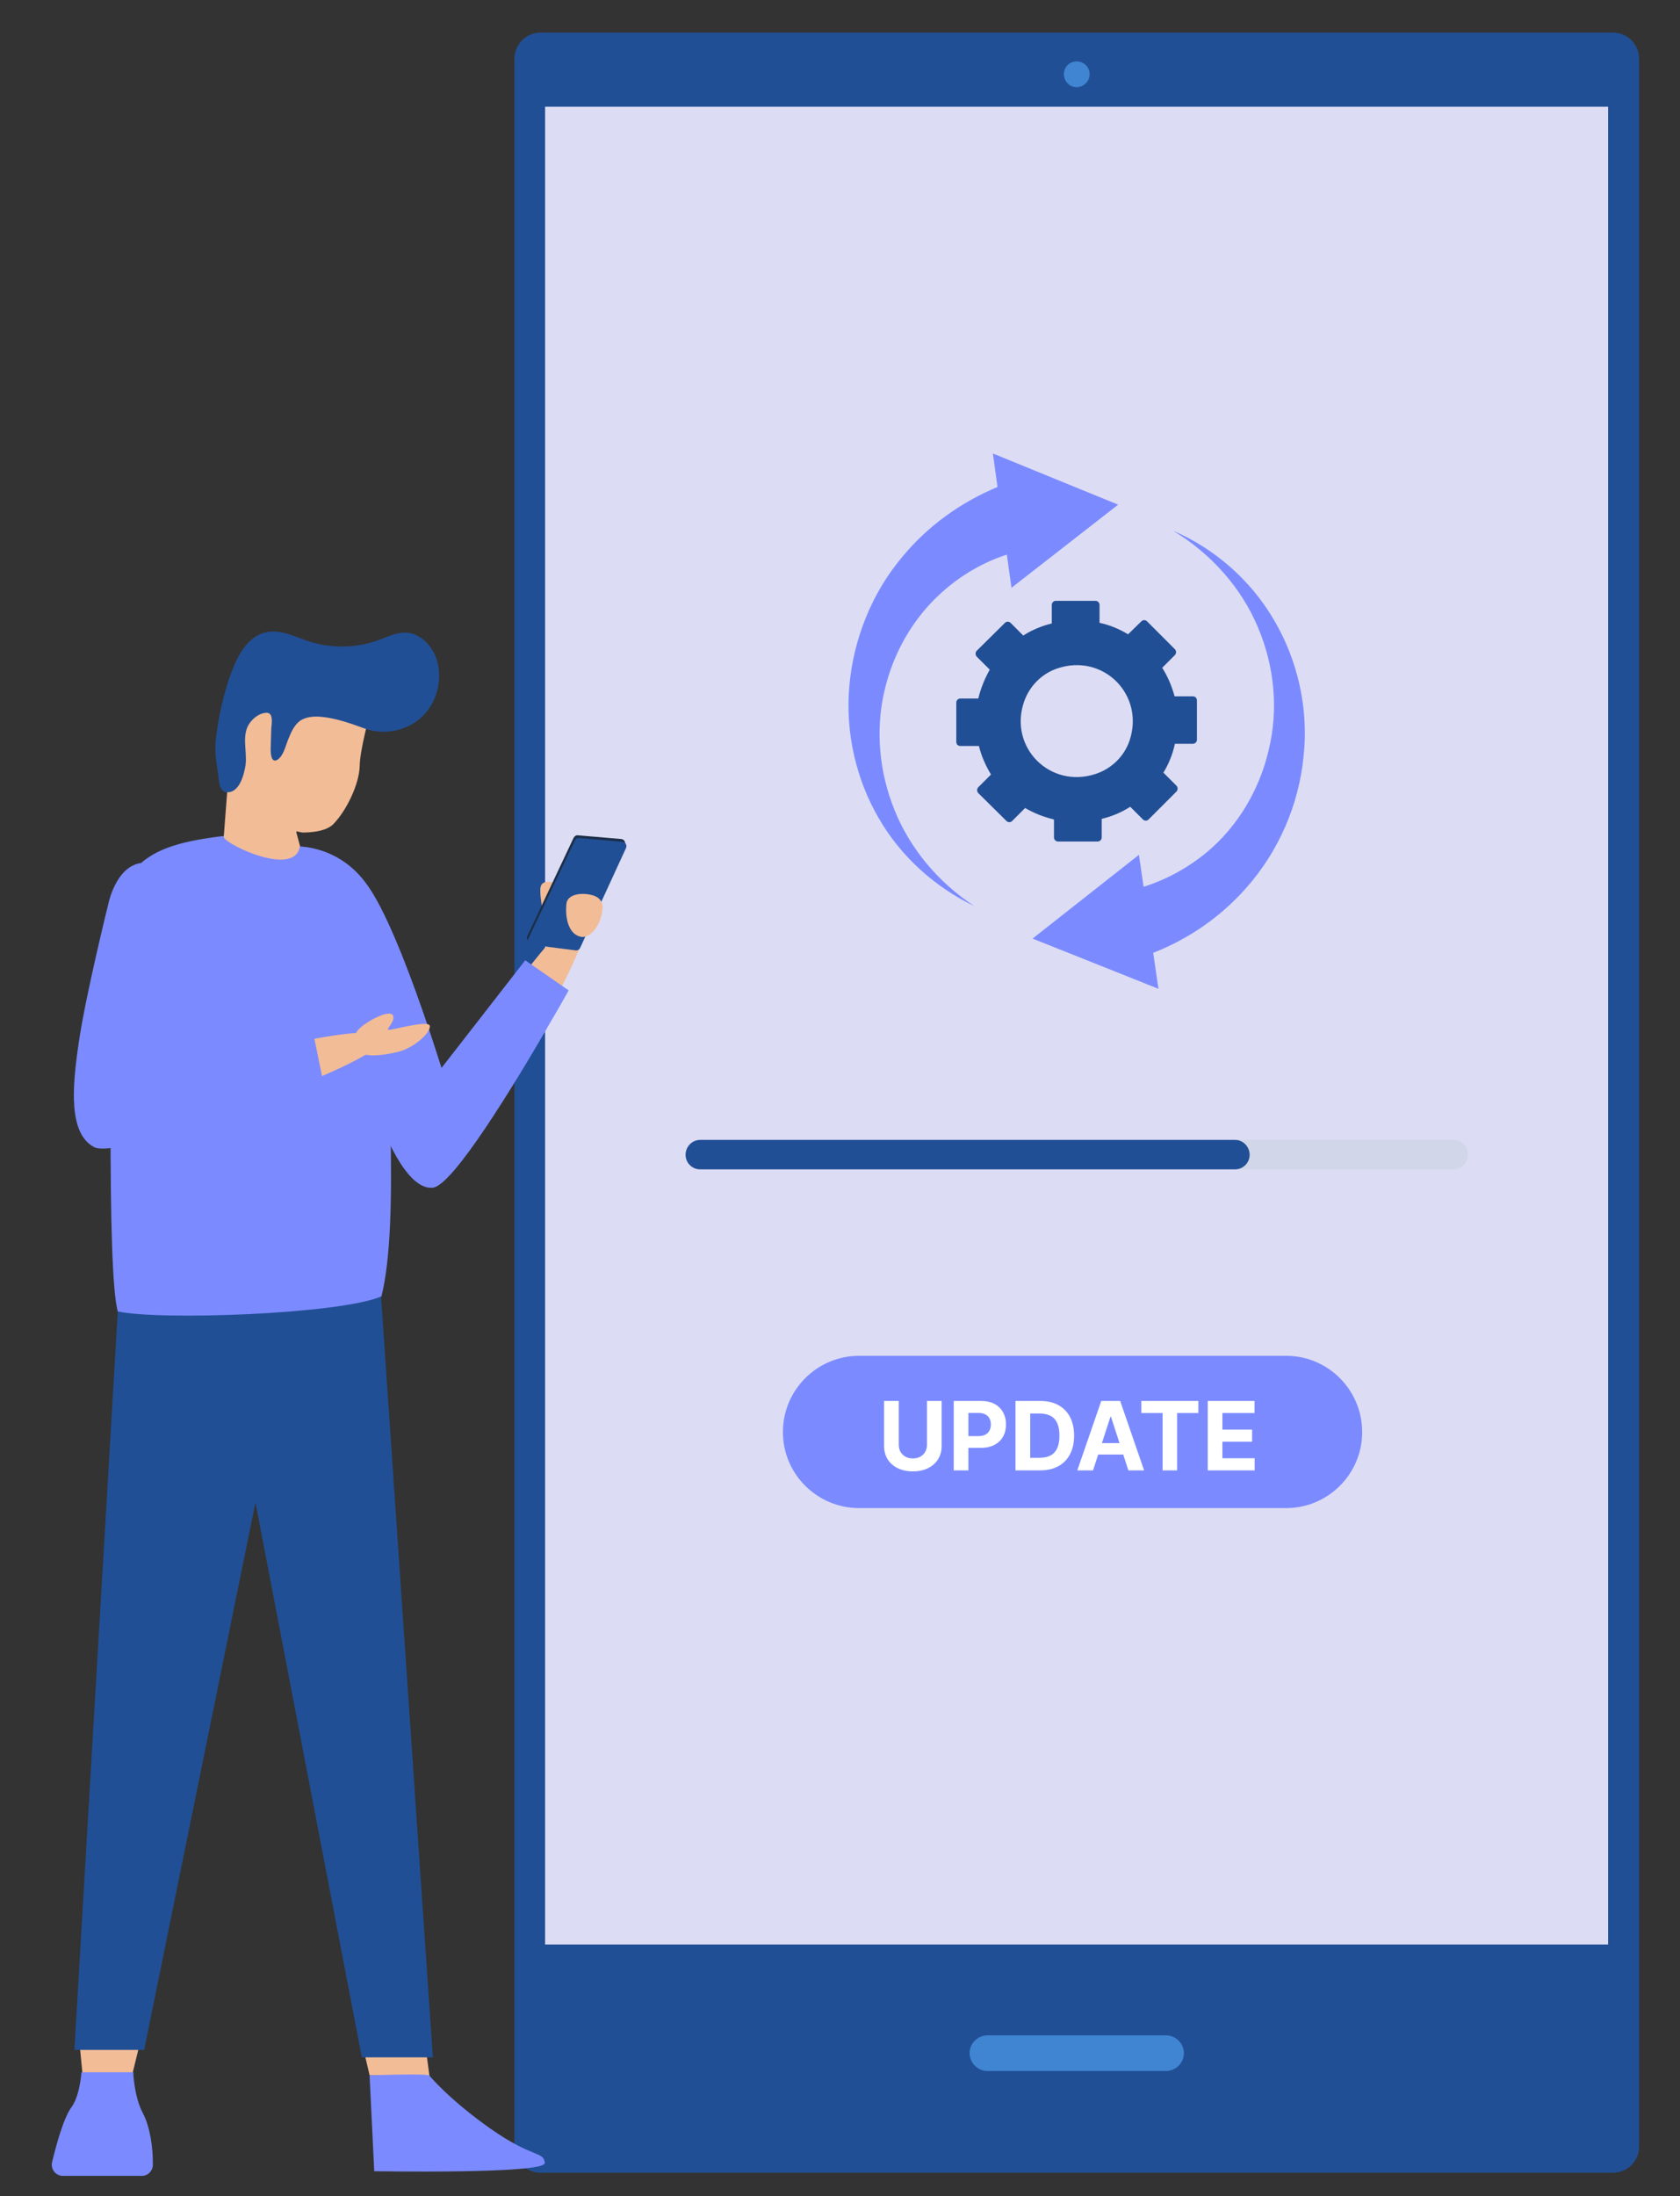 <svg width="88" height="115" viewBox="0 0 88 115" fill="none" xmlns="http://www.w3.org/2000/svg">
<rect x="0" y="0" width="88" height="115" fill="#333333" stroke="none"/>
<g clip-path="url(#clip0_3_12196)">
<path d="M85.858 3.069V112.417C85.858 113.18 85.241 113.781 84.477 113.781H28.326C27.562 113.781 26.945 113.18 26.945 112.417V3.086C26.945 2.322 27.562 1.705 28.326 1.705H84.477C85.241 1.705 85.858 2.322 85.858 3.069Z" fill="url(#paint0_linear_3_12196)"/>
<path d="M84.234 5.588V101.827H28.553V5.588H84.234Z" fill="url(#paint1_linear_3_12196)"/>
<path d="M61.071 108.454H51.732C51.212 108.454 50.789 108.032 50.789 107.512C50.789 107.008 51.212 106.586 51.732 106.586H61.071C61.591 106.586 62.013 107.008 62.013 107.512C62.013 108.032 61.591 108.454 61.071 108.454Z" fill="#3F85D1"/>
<path d="M57.076 3.883C57.076 4.256 56.767 4.565 56.393 4.565C56.02 4.565 55.727 4.256 55.727 3.883C55.727 3.509 56.02 3.217 56.393 3.217C56.767 3.217 57.076 3.509 57.076 3.883Z" fill="#3F85D1"/>
<path d="M49.311 31.041C50.319 30.131 51.488 29.449 52.739 29.043L52.982 30.781L58.57 26.428L52.008 23.748L52.251 25.502C50.302 26.314 48.581 27.565 47.281 29.141C45.641 31.074 44.698 33.51 44.487 35.947C44.276 38.367 44.845 40.819 46.03 42.85C47.2 44.88 49.003 46.472 51.033 47.447C49.149 46.212 47.671 44.442 46.859 42.427C46.047 40.43 45.852 38.221 46.323 36.206C46.778 34.192 47.833 32.373 49.311 31.041Z" fill="url(#paint2_linear_3_12196)"/>
<path d="M66.724 32.453C65.489 30.341 63.589 28.717 61.445 27.791C63.443 28.993 65.035 30.796 65.895 32.859C66.773 34.922 66.968 37.212 66.448 39.307C65.96 41.386 64.823 43.27 63.264 44.586C62.257 45.431 61.104 46.064 59.902 46.438L59.658 44.765L54.087 49.151L60.681 51.782L60.405 49.898C62.273 49.167 63.93 48.014 65.23 46.552C66.984 44.602 68.04 42.117 68.283 39.6C68.559 37.082 67.958 34.532 66.724 32.453Z" fill="url(#paint3_linear_3_12196)"/>
<path fill-rule="evenodd" clip-rule="evenodd" d="M50.302 36.579H51.244C51.374 36.043 51.585 35.524 51.845 35.069L51.163 34.387C51.082 34.305 51.082 34.159 51.163 34.078L52.641 32.616C52.722 32.535 52.852 32.535 52.934 32.616L53.599 33.282C54.054 32.99 54.558 32.779 55.094 32.649V31.674C55.094 31.56 55.191 31.463 55.305 31.463H57.384C57.498 31.463 57.595 31.56 57.595 31.674V32.616C58.131 32.73 58.635 32.941 59.09 33.217L59.788 32.535C59.869 32.454 59.999 32.454 60.081 32.535L61.542 33.997C61.623 34.078 61.623 34.224 61.542 34.305L60.876 34.971C61.169 35.426 61.38 35.93 61.526 36.466H62.484C62.598 36.466 62.696 36.547 62.696 36.677V38.74C62.696 38.853 62.598 38.951 62.484 38.951H61.542C61.429 39.487 61.218 40.007 60.941 40.462L61.623 41.144C61.705 41.225 61.705 41.371 61.623 41.452L60.162 42.914C60.081 42.995 59.95 42.995 59.869 42.914L59.203 42.248C58.749 42.541 58.245 42.752 57.709 42.882V43.856C57.709 43.97 57.611 44.067 57.498 44.067H55.419C55.305 44.067 55.208 43.97 55.208 43.856V42.914C54.672 42.784 54.168 42.589 53.697 42.313L53.015 42.995C52.934 43.077 52.804 43.077 52.722 42.995L51.244 41.533C51.163 41.452 51.163 41.306 51.244 41.225L51.91 40.559C51.634 40.104 51.407 39.601 51.277 39.065H50.302C50.188 39.065 50.091 38.983 50.091 38.853V36.791C50.091 36.677 50.188 36.579 50.302 36.579ZM57.4 40.526C58.229 40.25 58.895 39.601 59.171 38.772C59.967 36.368 57.774 34.192 55.386 35.004C54.558 35.28 53.908 35.946 53.632 36.774C52.836 39.146 55.013 41.322 57.4 40.526Z" fill="url(#paint4_linear_3_12196)"/>
<path d="M76.145 61.236H36.642C36.236 61.236 35.911 60.895 35.911 60.489V60.441C35.911 60.035 36.236 59.693 36.642 59.693H76.145C76.551 59.693 76.892 60.035 76.892 60.441V60.489C76.892 60.895 76.551 61.236 76.145 61.236Z" fill="#D1D6E8"/>
<path d="M64.694 61.236H36.675C36.252 61.236 35.911 60.895 35.911 60.473C35.911 60.051 36.252 59.693 36.675 59.693H64.694C65.116 59.693 65.457 60.051 65.457 60.473C65.457 60.895 65.116 61.236 64.694 61.236Z" fill="url(#paint5_linear_3_12196)"/>
<path d="M67.372 78.975H45.006C42.797 78.975 41.01 77.189 41.01 74.996C41.01 72.787 42.797 71 45.006 71H67.372C69.565 71 71.352 72.787 71.352 74.996C71.352 77.189 69.565 78.975 67.372 78.975Z" fill="url(#paint6_linear_3_12196)"/>
<path d="M48.556 73.364H49.324V75.725C49.324 75.99 49.261 76.222 49.134 76.421C49.009 76.62 48.833 76.775 48.607 76.886C48.381 76.996 48.118 77.052 47.817 77.052C47.515 77.052 47.251 76.996 47.025 76.886C46.799 76.775 46.623 76.62 46.498 76.421C46.372 76.222 46.309 75.99 46.309 75.725V73.364H47.078V75.659C47.078 75.798 47.108 75.921 47.169 76.029C47.23 76.136 47.317 76.221 47.428 76.283C47.539 76.344 47.669 76.375 47.817 76.375C47.966 76.375 48.096 76.344 48.206 76.283C48.317 76.221 48.403 76.136 48.463 76.029C48.525 75.921 48.556 75.798 48.556 75.659V73.364ZM49.957 77V73.364H51.392C51.667 73.364 51.902 73.416 52.096 73.522C52.291 73.626 52.439 73.771 52.54 73.957C52.643 74.141 52.695 74.354 52.695 74.596C52.695 74.837 52.643 75.05 52.539 75.235C52.434 75.42 52.283 75.564 52.086 75.666C51.889 75.769 51.651 75.821 51.372 75.821H50.458V75.205H51.248C51.396 75.205 51.518 75.18 51.614 75.129C51.711 75.076 51.783 75.005 51.83 74.914C51.879 74.821 51.903 74.715 51.903 74.596C51.903 74.475 51.879 74.37 51.83 74.28C51.783 74.189 51.711 74.118 51.614 74.069C51.517 74.018 51.393 73.992 51.244 73.992H50.726V77H49.957ZM54.483 77H53.194V73.364H54.494C54.86 73.364 55.175 73.436 55.438 73.582C55.703 73.726 55.906 73.934 56.048 74.205C56.191 74.476 56.262 74.801 56.262 75.178C56.262 75.557 56.191 75.883 56.048 76.155C55.906 76.427 55.701 76.636 55.435 76.782C55.17 76.927 54.853 77 54.483 77ZM53.963 76.341H54.451C54.679 76.341 54.87 76.301 55.025 76.221C55.181 76.139 55.298 76.013 55.376 75.842C55.456 75.671 55.495 75.449 55.495 75.178C55.495 74.91 55.456 74.69 55.376 74.519C55.298 74.349 55.182 74.224 55.027 74.143C54.871 74.063 54.68 74.022 54.453 74.022H53.963V76.341ZM57.254 77H56.43L57.685 73.364H58.676L59.929 77H59.105L58.195 74.195H58.166L57.254 77ZM57.202 75.571H59.148V76.171H57.202V75.571ZM59.784 73.998V73.364H62.771V73.998H61.657V77H60.898V73.998H59.784ZM63.263 77V73.364H65.713V73.998H64.031V74.864H65.587V75.498H64.031V76.366H65.72V77H63.263Z" fill="white"/>
<path d="M18.109 46.827C17.605 47.217 17.41 47.899 17.54 48.533C18.093 51.327 20.285 61.95 22.348 61.608C24.785 61.219 21.731 51.749 20.756 49.491C19.814 47.315 19.311 45.853 18.109 46.827Z" fill="#F2BC97"/>
<path d="M21.52 60.976C21.276 60.424 21.39 59.791 21.715 59.271C23.339 56.77 29.268 47.722 30.567 47.933C32.061 48.193 23.989 61.252 23.29 61.659C22.689 62 21.893 61.886 21.52 60.976Z" fill="#F2BC97"/>
<path d="M19.181 46.309L19.473 51.068L19.928 58.751C19.928 58.751 21.195 62.357 22.673 62.194C23.729 62.081 26.929 56.801 28.65 53.845C28.65 53.829 28.667 53.829 28.667 53.813C29.349 52.66 29.787 51.864 29.787 51.864L27.513 50.288L23.128 55.924C20.448 47.462 19.181 46.309 19.181 46.309Z" fill="url(#paint7_linear_3_12196)"/>
<path style="mix-blend-mode:multiply" opacity="0.5" d="M19.473 51.067L19.928 58.75C19.928 58.75 21.195 62.356 22.673 62.194C23.729 62.08 26.929 56.801 28.65 53.845C26.88 56.151 23.631 60.456 22.446 60.423C21.049 60.391 20.042 48.68 20.042 48.68L19.473 51.067Z" fill="url(#paint8_linear_3_12196)"/>
<path fill-rule="evenodd" clip-rule="evenodd" d="M11.92 41.209L11.936 40.916C11.936 40.916 11.027 36.482 12.96 34.143C14.893 31.804 18.823 35.767 18.823 35.767C18.823 35.767 18.807 35.783 18.791 35.816C18.921 36.206 19.392 36.774 19.376 37.18C19.36 37.57 18.856 39.194 18.84 40.137C18.807 41.062 18.174 42.411 17.475 43.142C17.15 43.483 16.533 43.58 15.965 43.596C15.997 43.596 15.9 43.596 15.9 43.596C15.754 43.596 15.689 43.564 15.526 43.531V43.58C15.526 43.58 15.526 43.661 15.542 43.661L15.77 44.506C15.77 44.506 15.315 45.286 14.389 45.269C12.619 45.221 11.709 43.97 11.709 43.97L11.92 41.209Z" fill="#F2BC97"/>
<path d="M5.797 59.06C5.797 59.645 5.797 60.224 5.797 60.798C5.813 65.021 5.943 68.887 6.316 68.919C10.02 69.131 17.914 69.829 19.977 67.896C20.984 63.949 20.188 54.496 20.123 49.136C20.09 47.056 18.791 45.172 16.826 44.539C16.208 44.344 15.77 44.328 15.705 44.328C15.429 46.066 11.335 43.986 11.742 43.775C7.648 44.263 5.537 45.221 5.943 51.117C5.878 52.644 5.813 55.811 5.797 59.06Z" fill="url(#paint9_linear_3_12196)"/>
<path style="mix-blend-mode:multiply" opacity="0.5" d="M9.273 48.484L8.59 55.615L16.322 54.234L7.307 57.126L6.95 55.111L9.273 48.484Z" fill="url(#paint10_linear_3_12196)"/>
<path style="mix-blend-mode:multiply" opacity="0.5" d="M5.797 59.06C5.797 59.645 5.797 60.224 5.797 60.798C10.491 59.905 16.793 56.559 16.793 56.559L6.3 58.8C6.3 58.8 6.105 58.914 5.797 59.06Z" fill="url(#paint11_linear_3_12196)"/>
<path d="M7.356 106.879L6.917 108.682L4.318 108.568L4.172 107.074L7.356 106.879Z" fill="#F2BC97"/>
<path d="M3.295 113.945H7.437C7.746 113.945 8.006 113.685 8.006 113.36C8.022 112.483 7.859 111.378 7.486 110.664C7.015 109.786 6.982 108.52 6.982 108.52H4.27C4.205 109.185 4.059 109.916 3.75 110.339C3.311 110.94 2.938 112.369 2.727 113.23C2.646 113.604 2.922 113.945 3.295 113.945Z" fill="url(#paint12_linear_3_12196)"/>
<path d="M22.494 108.697L22.299 107.251L19.018 107.219L19.36 108.681L22.494 108.697Z" fill="#F2BC97"/>
<path d="M4.383 107.349H6.836H7.551L13.382 78.68L18.953 107.738H19.327H22.202H22.673L19.96 67.894C17.8 68.82 8.363 69.162 6.17 68.674L3.896 107.349H4.383Z" fill="url(#paint13_linear_3_12196)"/>
<path d="M7.356 45.431C6.739 45.561 6.251 46.081 6.073 46.698C5.309 49.443 2.873 58.686 4.871 59.319C7.21 60.066 8.883 51.766 9.061 49.313C9.208 47.267 8.883 45.139 7.356 45.431Z" fill="#F2BC97"/>
<path d="M4.627 58.232C4.806 57.663 5.309 57.241 5.894 57.062C8.753 56.234 19.165 53.278 19.993 54.285C20.968 55.454 6.154 60.408 5.52 59.905C5.033 59.515 4.318 59.158 4.627 58.232Z" fill="#F2BC97"/>
<path d="M5.683 47.3C5.683 47.3 4.465 52.206 4.124 54.61C3.766 57.014 3.604 59.353 4.919 60.067C6.235 60.782 16.907 56.543 16.907 56.543L16.419 54.155L7.778 56.315C7.778 56.315 9.061 51.524 9.256 48.892C9.435 46.277 8.818 45.367 7.892 45.205C6.17 44.897 5.683 47.3 5.683 47.3Z" fill="url(#paint14_linear_3_12196)"/>
<path d="M11.871 35.945C11.947 35.685 12.034 35.43 12.131 35.181C12.473 34.272 13.008 33.297 13.967 33.102C14.714 32.956 15.461 33.346 16.192 33.59C17.362 33.963 18.661 33.947 19.814 33.525C20.318 33.346 20.805 33.086 21.341 33.135C22.04 33.2 22.608 33.801 22.852 34.467C23.209 35.506 22.917 36.757 22.121 37.52C21.341 38.284 20.09 38.527 19.067 38.138C18.352 37.878 17.573 37.602 16.809 37.536C16.436 37.504 15.981 37.536 15.672 37.78C15.38 38.024 15.234 38.381 15.088 38.739C14.958 39.063 14.844 39.599 14.519 39.794C14.194 39.973 14.178 39.421 14.178 39.242C14.189 38.874 14.2 38.506 14.21 38.138C14.227 37.943 14.308 37.488 14.097 37.358C14.064 37.342 14.016 37.325 13.983 37.325C13.642 37.325 13.317 37.553 13.106 37.829C12.619 38.462 12.96 39.323 12.862 40.07C12.781 40.574 12.537 41.565 11.839 41.484C11.514 41.435 11.465 40.964 11.449 40.704C11.384 40.265 11.303 39.827 11.287 39.372C11.254 38.917 11.335 38.479 11.4 38.04C11.509 37.325 11.666 36.627 11.871 35.945Z" fill="url(#paint15_linear_3_12196)"/>
<path d="M29.154 46.275C29.154 46.275 28.391 45.95 28.309 46.486C28.244 47.039 28.602 48.566 28.602 48.566" fill="#F2BC97"/>
<path d="M32.727 44.263L30.323 49.493C30.275 49.59 30.193 49.639 30.08 49.623L27.79 49.33C27.643 49.298 27.546 49.135 27.627 49.005L30.047 43.873C30.096 43.791 30.177 43.727 30.275 43.743L32.549 43.938C32.695 43.954 32.792 44.116 32.727 44.263Z" fill="#1C2E48"/>
<path d="M32.792 44.408L30.388 49.638C30.34 49.735 30.242 49.784 30.145 49.768L27.855 49.475C27.708 49.443 27.611 49.281 27.676 49.151L30.112 44.018C30.161 43.92 30.242 43.872 30.34 43.888L32.614 44.083C32.76 44.099 32.857 44.261 32.792 44.408Z" fill="url(#paint16_linear_3_12196)"/>
<path d="M31.558 47.625C31.59 47.349 31.509 47.008 31.022 46.877C30.421 46.715 29.739 46.845 29.674 47.3C29.593 47.982 29.739 48.892 30.405 49.054C30.811 49.168 31.444 48.615 31.558 47.625Z" fill="#F2BC97"/>
<path d="M22.494 108.697C22.494 108.697 23.485 109.915 25.694 111.475C27.919 113.034 28.472 112.644 28.537 113.261C28.618 113.862 19.603 113.7 19.603 113.7L19.359 108.681C19.359 108.681 22.478 108.567 22.494 108.697Z" fill="url(#paint17_linear_3_12196)"/>
<path d="M18.547 54.706C18.628 55.55 20.253 55.226 20.805 55.096C21.715 54.885 22.592 54.04 22.511 53.715C22.429 53.39 20.415 53.991 20.334 53.926C20.253 53.861 20.691 53.488 20.594 53.195C20.48 52.887 19.652 53.26 19.181 53.585C18.71 53.894 18.498 54.17 18.547 54.706Z" fill="#F2BC97"/>
</g>
<defs>
<linearGradient id="paint0_linear_3_12196" x1="16696.9" y1="8127.88" x2="38061.5" y2="8127.88" gradientUnits="userSpaceOnUse">
<stop offset="0.03" stop-color="#214F95"/>
<stop offset="1" stop-color="#0E408C"/>
</linearGradient>
<linearGradient id="paint1_linear_3_12196" x1="5228.37" y1="-27495.9" x2="5228.37" y2="-59795.4" gradientUnits="userSpaceOnUse">
<stop stop-color="#DCDCF4"/>
<stop offset="1" stop-color="#F9FBFC"/>
</linearGradient>
<linearGradient id="paint2_linear_3_12196" x1="5564.71" y1="4955.34" x2="6793.37" y2="4955.34" gradientUnits="userSpaceOnUse">
<stop offset="0.04" stop-color="#7B8BFF"/>
<stop offset="1" stop-color="#6F80FF"/>
</linearGradient>
<linearGradient id="paint3_linear_3_12196" x1="6473.32" y1="5619.93" x2="7725.61" y2="5619.93" gradientUnits="userSpaceOnUse">
<stop offset="0.04" stop-color="#7B8BFF"/>
<stop offset="1" stop-color="#6F80FF"/>
</linearGradient>
<linearGradient id="paint4_linear_3_12196" x1="5413.53" y1="3254.56" x2="6391.68" y2="3254.56" gradientUnits="userSpaceOnUse">
<stop offset="0.03" stop-color="#214F95"/>
<stop offset="1" stop-color="#0E408C"/>
</linearGradient>
<linearGradient id="paint5_linear_3_12196" x1="10028.7" y1="717.779" x2="15403.3" y2="717.779" gradientUnits="userSpaceOnUse">
<stop offset="0.03" stop-color="#214F95"/>
<stop offset="1" stop-color="#0E408C"/>
</linearGradient>
<linearGradient id="paint6_linear_3_12196" x1="11293.8" y1="4051.63" x2="16961.1" y2="4051.63" gradientUnits="userSpaceOnUse">
<stop offset="0.04" stop-color="#7B8BFF"/>
<stop offset="1" stop-color="#6F80FF"/>
</linearGradient>
<linearGradient id="paint7_linear_3_12196" x1="2514.7" y1="5565.54" x2="3207.55" y2="5565.54" gradientUnits="userSpaceOnUse">
<stop offset="0.04" stop-color="#7B8BFF"/>
<stop offset="1" stop-color="#6F80FF"/>
</linearGradient>
<linearGradient id="paint8_linear_3_12196" x1="2198.21" y1="4941.67" x2="2717.62" y2="4941.67" gradientUnits="userSpaceOnUse">
<stop offset="0.04" stop-color="#7B8BFF"/>
<stop offset="1" stop-color="#6F80FF"/>
</linearGradient>
<linearGradient id="paint9_linear_3_12196" x1="2249.18" y1="8477.3" x2="3576.65" y2="8477.3" gradientUnits="userSpaceOnUse">
<stop offset="0.04" stop-color="#7B8BFF"/>
<stop offset="1" stop-color="#6F80FF"/>
</linearGradient>
<linearGradient id="paint10_linear_3_12196" x1="1505.22" y1="3165.05" x2="2045.87" y2="3165.05" gradientUnits="userSpaceOnUse">
<stop offset="0.04" stop-color="#7B8BFF"/>
<stop offset="1" stop-color="#6F80FF"/>
</linearGradient>
<linearGradient id="paint11_linear_3_12196" x1="1684.59" y1="1796.16" x2="2428.41" y2="1796.16" gradientUnits="userSpaceOnUse">
<stop offset="0.04" stop-color="#7B8BFF"/>
<stop offset="1" stop-color="#6F80FF"/>
</linearGradient>
<linearGradient id="paint12_linear_3_12196" x1="-700.811" y1="-3846.68" x2="-873.47" y2="-3846.68" gradientUnits="userSpaceOnUse">
<stop offset="0.04" stop-color="#7B8BFF"/>
<stop offset="1" stop-color="#6F80FF"/>
</linearGradient>
<linearGradient id="paint13_linear_3_12196" x1="8180.38" y1="-5013.63" x2="8180.38" y2="-9208.28" gradientUnits="userSpaceOnUse">
<stop offset="0.03" stop-color="#214F95"/>
<stop offset="1" stop-color="#0E408C"/>
</linearGradient>
<linearGradient id="paint14_linear_3_12196" x1="1841.7" y1="5138.65" x2="2888.25" y2="5138.65" gradientUnits="userSpaceOnUse">
<stop offset="0.04" stop-color="#7B8BFF"/>
<stop offset="1" stop-color="#6F80FF"/>
</linearGradient>
<linearGradient id="paint15_linear_3_12196" x1="2198.53" y1="2267.17" x2="3044.72" y2="2267.17" gradientUnits="userSpaceOnUse">
<stop offset="0.03" stop-color="#214F95"/>
<stop offset="1" stop-color="#0E408C"/>
</linearGradient>
<linearGradient id="paint16_linear_3_12196" x1="1509.22" y1="1999.25" x2="1672.92" y2="1999.25" gradientUnits="userSpaceOnUse">
<stop offset="0.03" stop-color="#214F95"/>
<stop offset="1" stop-color="#0E408C"/>
</linearGradient>
<linearGradient id="paint17_linear_3_12196" x1="-2140.05" y1="-3601.64" x2="-2658.59" y2="-3601.64" gradientUnits="userSpaceOnUse">
<stop offset="0.04" stop-color="#7B8BFF"/>
<stop offset="1" stop-color="#6F80FF"/>
</linearGradient>
<clipPath id="clip0_3_12196">
<rect width="87.712" height="115" fill="white" transform="translate(0.144)"/>
</clipPath>
</defs>
</svg>
